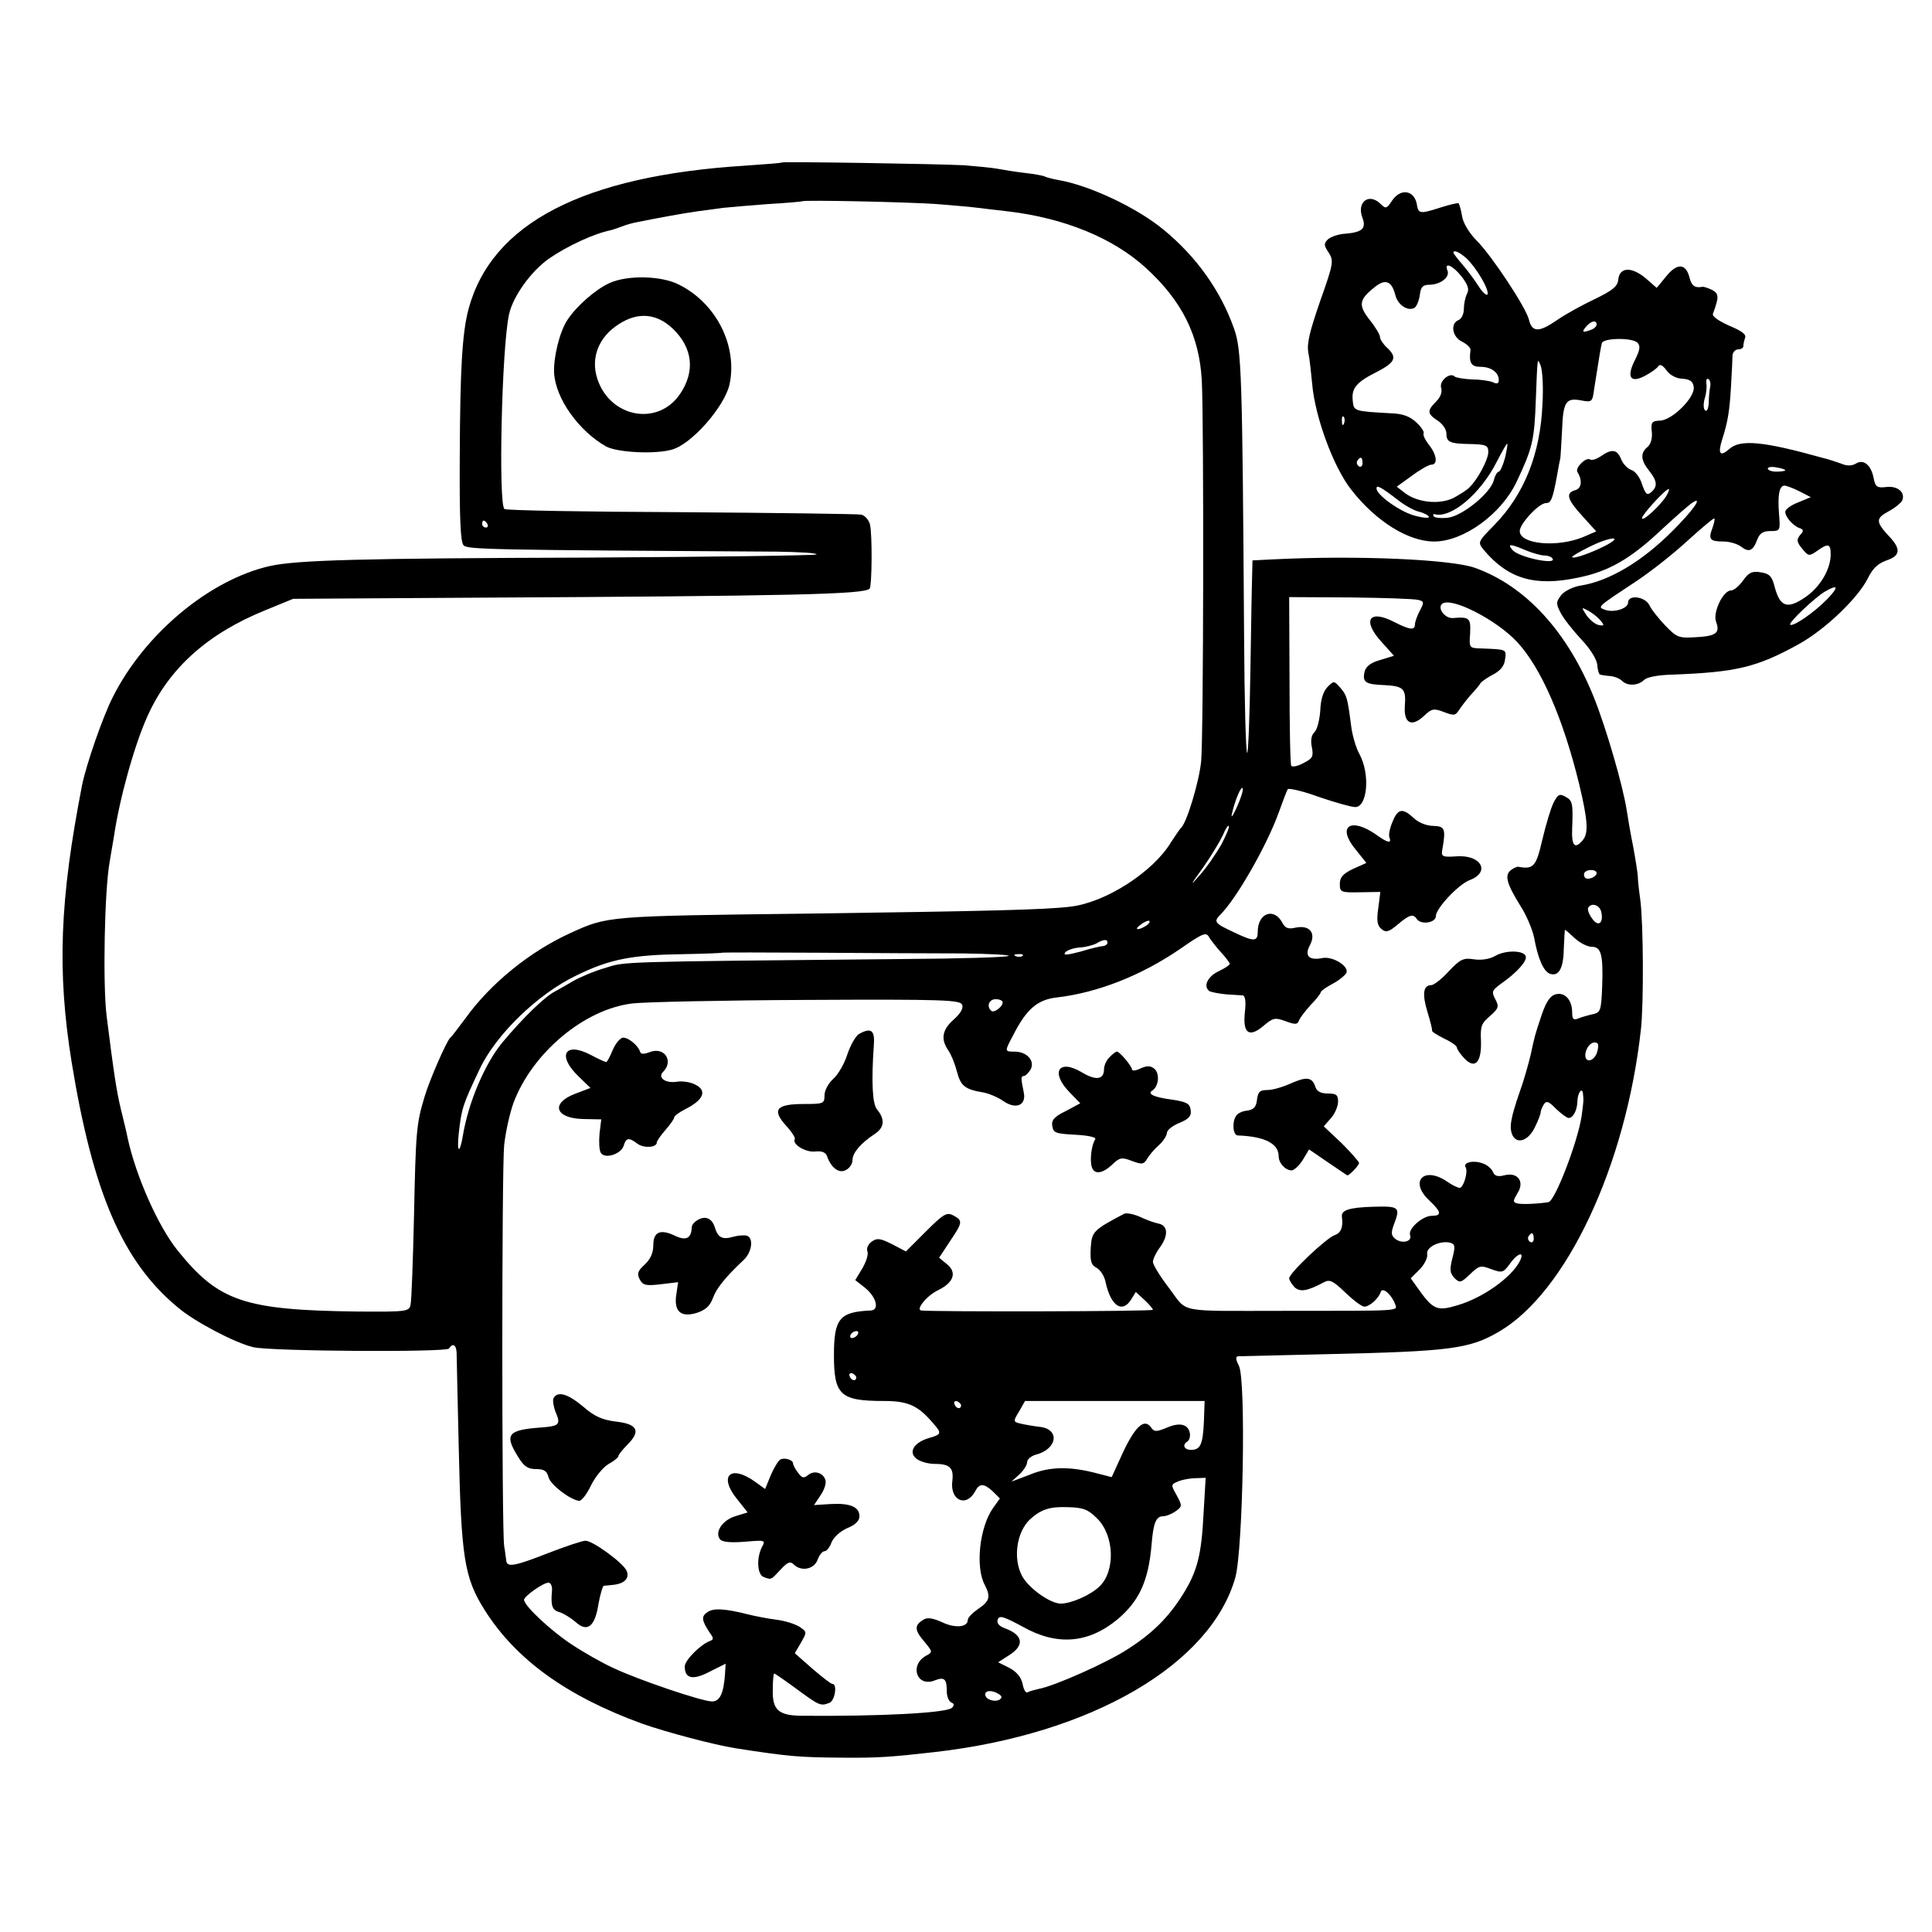 <?xml version="1.0" standalone="no"?>
<!DOCTYPE svg PUBLIC "-//W3C//DTD SVG 20010904//EN"
 "http://www.w3.org/TR/2001/REC-SVG-20010904/DTD/svg10.dtd">
<svg version="1.0" xmlns="http://www.w3.org/2000/svg"
 width="553pt" height="553pt" viewBox="0 0 553 553"
 preserveAspectRatio="xMidYMid meet">
<g transform="translate(0,553) scale(0.1,-0.1)"
fill="#000000" stroke="none">
<path d="M2238 5065 c-2 -2 -48 -5 -103 -9 -466 -29 -728 -165 -794 -411 -18
-68 -24 -170 -25 -422 -1 -178 2 -245 11 -254 12 -12 77 -13 897 -18 66 -1
116 -4 113 -8 -4 -3 -298 -7 -655 -9 -650 -2 -831 -7 -909 -24 -173 -39 -359
-194 -450 -375 -29 -57 -76 -193 -88 -252 -64 -328 -72 -532 -30 -793 61 -374
146 -572 305 -703 47 -40 163 -101 215 -113 47 -12 553 -15 560 -4 11 17 21
11 22 -12 0 -13 3 -133 6 -268 7 -319 16 -376 74 -468 90 -143 237 -248 452
-326 68 -24 204 -60 266 -70 155 -24 182 -26 305 -27 102 -1 142 2 265 16 449
51 791 251 861 500 22 81 31 567 10 606 -9 18 -10 26 -2 27 6 0 121 3 256 6
351 8 406 15 490 64 193 112 364 475 407 867 8 74 7 302 -2 370 -4 28 -7 57
-7 65 0 8 -6 47 -13 85 -8 39 -16 87 -19 107 -11 70 -58 232 -93 320 -76 190
-196 321 -342 373 -70 24 -336 36 -576 24 l-60 -3 -1 -45 c-1 -25 -3 -149 -5
-274 -2 -126 -6 -230 -9 -232 -4 -2 -8 148 -9 333 -5 750 -7 822 -29 882 -38
108 -108 206 -202 283 -75 62 -212 127 -302 142 -17 3 -34 8 -38 10 -3 2 -29
7 -56 10 -27 3 -62 9 -79 12 -16 3 -59 7 -95 10 -77 4 -519 11 -522 8z m442
-119 c52 -4 106 -9 120 -11 14 -2 52 -6 85 -10 161 -19 301 -76 395 -162 104
-95 153 -194 160 -323 6 -124 5 -1020 -2 -1090 -6 -59 -42 -178 -58 -190 -3
-3 -16 -22 -29 -42 -51 -84 -186 -171 -286 -183 -71 -9 -238 -13 -750 -20
-583 -7 -575 -7 -683 -56 -116 -53 -228 -144 -300 -244 -20 -27 -39 -52 -43
-55 -10 -8 -60 -122 -74 -170 -23 -76 -25 -98 -30 -340 -3 -129 -7 -244 -10
-255 -4 -19 -11 -20 -152 -19 -324 4 -397 29 -514 174 -56 69 -120 213 -144
324 -2 12 -11 48 -19 81 -13 54 -21 109 -41 268 -11 92 -6 360 9 441 3 17 8
49 12 71 16 110 59 263 96 345 62 138 173 237 339 304 l78 32 478 3 c969 5
1155 10 1172 26 7 7 8 158 1 184 -3 13 -15 26 -25 28 -11 2 -243 5 -516 7
-272 1 -500 5 -505 9 -18 11 -8 463 13 557 11 52 64 125 116 161 53 36 129 71
175 80 4 1 17 5 30 10 12 5 33 11 45 13 64 13 136 26 172 31 22 3 55 7 74 10
19 2 77 7 130 11 53 3 97 7 98 8 5 4 294 -2 383 -8z m-1285 -916 c3 -5 1 -10
-4 -10 -6 0 -11 5 -11 10 0 6 2 10 4 10 3 0 8 -4 11 -10z m2664 -217 c17 -4
18 -7 5 -31 -8 -15 -14 -33 -14 -39 0 -18 -15 -16 -60 7 -72 37 -92 4 -35 -58
l35 -39 -39 -12 c-26 -7 -41 -18 -45 -33 -7 -31 2 -37 57 -39 55 -3 62 -10 58
-61 -3 -49 20 -60 55 -27 22 21 28 22 57 11 28 -11 33 -10 42 4 6 9 20 28 33
43 13 14 27 30 30 36 4 5 21 17 37 25 20 11 31 24 33 43 4 29 5 28 -68 31 -35
1 -35 1 -32 44 2 43 -2 47 -49 43 -22 -2 -45 27 -32 40 23 23 154 -43 215
-108 69 -74 132 -219 178 -407 25 -104 27 -140 11 -160 -23 -28 -33 -18 -31
32 3 74 1 81 -20 92 -16 9 -21 6 -33 -17 -8 -16 -22 -63 -32 -105 -18 -78 -25
-87 -69 -79 -4 1 -14 -4 -22 -10 -18 -15 -11 -39 28 -102 17 -26 34 -67 39
-90 11 -61 27 -97 45 -104 25 -9 39 14 40 70 1 29 3 53 3 55 1 2 13 -9 28 -23
15 -14 37 -25 49 -25 27 0 33 -22 30 -112 -3 -73 -4 -77 -32 -82 -11 -3 -27
-7 -36 -11 -14 -6 -18 -2 -18 17 0 36 -21 59 -47 52 -16 -4 -27 -21 -40 -58
-21 -63 -20 -61 -32 -116 -6 -25 -19 -72 -31 -105 -27 -78 -31 -104 -20 -126
14 -25 46 -13 64 26 9 18 16 37 16 42 0 4 4 14 9 22 7 11 14 9 35 -13 15 -14
31 -26 36 -26 13 0 24 22 25 47 0 24 14 44 16 22 2 -19 2 -19 -4 -64 -11 -73
-76 -243 -95 -246 -33 -5 -79 -7 -91 -3 -11 3 -10 8 2 28 22 33 2 62 -37 52
-19 -5 -28 -2 -33 10 -3 8 -16 20 -29 24 -26 10 -57 3 -49 -11 8 -12 -6 -59
-17 -59 -5 0 -22 8 -36 18 -66 45 -109 1 -52 -53 36 -34 38 -45 8 -45 -26 0
-68 -37 -62 -55 7 -18 -21 -26 -41 -12 -13 10 -14 18 -6 40 20 52 17 55 -57
53 -71 -2 -94 -10 -91 -29 4 -30 -3 -46 -20 -52 -23 -7 -131 -109 -131 -124 0
-5 7 -16 15 -25 16 -15 36 -12 85 14 16 9 27 3 61 -30 23 -22 47 -40 54 -40
15 0 41 23 47 42 5 15 30 -6 41 -34 7 -21 25 -20 -308 -20 -322 0 -283 -8
-338 64 -26 34 -47 68 -47 76 0 8 9 27 21 43 24 34 22 62 -6 67 -11 2 -35 11
-52 19 -18 8 -38 12 -45 9 -89 -47 -93 -51 -96 -98 -2 -38 1 -49 17 -57 11 -6
23 -25 26 -43 15 -67 48 -88 73 -47 l13 21 25 -23 c13 -12 24 -25 24 -28 0 -5
-631 -6 -663 -2 -17 2 16 43 48 58 45 22 55 51 25 75 l-22 18 31 47 c37 55 37
59 10 74 -19 10 -28 5 -79 -46 l-57 -57 -40 21 c-34 17 -43 18 -58 7 -10 -7
-16 -20 -12 -28 3 -9 -4 -30 -15 -49 l-20 -33 28 -22 c33 -27 42 -64 16 -65
-89 -4 -105 -23 -105 -128 0 -114 18 -131 143 -131 70 0 98 -13 142 -65 24
-27 23 -31 -13 -41 -44 -13 -60 -41 -35 -60 11 -8 34 -14 50 -14 45 0 56 -11
52 -48 -8 -56 39 -78 65 -31 12 24 25 24 51 0 l20 -20 -20 -28 c-38 -54 -51
-169 -23 -220 17 -33 14 -46 -19 -68 -16 -11 -30 -25 -30 -32 0 -21 -37 -24
-74 -6 -27 12 -42 14 -53 7 -26 -16 -26 -29 2 -62 25 -30 25 -31 6 -41 -49
-27 -27 -91 24 -71 28 11 35 5 35 -31 0 -15 6 -29 13 -32 8 -3 9 -8 2 -15 -14
-15 -206 -25 -432 -23 -65 1 -83 17 -81 76 0 25 2 45 4 45 2 0 31 -20 65 -45
64 -47 68 -49 93 -39 16 6 23 54 9 54 -5 0 -30 20 -58 44 l-50 44 18 31 c17
30 17 30 -5 45 -13 8 -42 17 -66 20 -24 3 -60 10 -80 15 -67 17 -101 19 -118
6 -17 -12 -16 -23 8 -59 11 -15 11 -19 0 -23 -27 -10 -72 -55 -72 -73 0 -35
23 -40 71 -15 l46 23 -2 -32 c-4 -54 -15 -76 -37 -76 -28 0 -209 61 -283 96
-33 15 -87 46 -120 68 -59 39 -135 110 -135 127 0 10 55 49 70 49 6 0 11 -10
10 -22 -4 -45 0 -57 23 -63 12 -4 32 -17 45 -28 33 -30 55 -13 65 52 5 28 12
51 15 52 4 0 17 2 30 3 30 4 44 19 36 39 -8 22 -97 87 -118 87 -9 0 -57 -16
-106 -35 -97 -38 -119 -42 -121 -22 -1 6 -3 26 -6 42 -7 49 -7 1075 0 1147 4
37 16 92 27 122 54 143 203 268 341 284 35 4 260 9 500 10 390 2 438 0 443
-14 4 -10 -5 -25 -24 -42 -33 -29 -38 -56 -16 -88 8 -11 19 -38 25 -61 11 -42
23 -51 76 -60 16 -3 42 -14 56 -24 37 -26 68 -13 59 26 -8 38 -8 45 0 45 5 0
14 9 20 19 13 25 -11 51 -46 51 -29 0 -29 0 -4 47 38 75 70 102 125 108 118
14 242 63 353 139 66 46 75 49 83 33 6 -9 21 -29 35 -44 13 -14 24 -29 24 -32
0 -3 -15 -13 -32 -21 -32 -15 -45 -44 -26 -57 6 -3 27 -7 47 -9 20 -1 41 -3
48 -3 7 -1 10 -17 6 -50 -6 -60 13 -72 55 -36 26 22 32 23 62 12 27 -10 34
-10 38 2 3 8 18 27 33 44 16 16 29 33 29 36 0 4 15 15 34 25 19 10 37 25 40
32 7 19 -39 47 -68 42 -39 -8 -53 6 -37 36 19 35 0 59 -40 51 -21 -5 -30 -2
-38 13 -24 46 -71 29 -71 -25 0 -29 -11 -29 -71 0 -52 24 -56 29 -36 49 47 47
133 198 167 292 12 33 23 63 26 67 2 4 43 -5 89 -22 47 -16 93 -29 104 -29 35
0 43 93 13 150 -11 19 -22 58 -25 85 -10 78 -12 85 -31 107 -18 20 -18 20 -36
2 -12 -12 -20 -36 -21 -68 -2 -27 -9 -55 -17 -62 -9 -9 -11 -24 -7 -43 5 -26
2 -32 -24 -45 -16 -9 -32 -12 -35 -8 -3 5 -5 115 -5 246 l-1 237 175 -1 c96
-1 183 -4 194 -7z m-519 -594 c-11 -24 -17 -33 -14 -19 9 41 28 84 31 73 2 -5
-6 -30 -17 -54z m-44 -106 c-15 -26 -42 -66 -62 -88 -29 -34 -28 -30 9 21 24
34 49 76 57 93 7 17 15 30 17 27 3 -3 -7 -26 -21 -53z m1074 -82 c0 -12 -28
-22 -34 -12 -3 5 -3 11 1 15 9 9 33 7 33 -3z m13 -110 c8 -33 -8 -46 -26 -20
-9 12 -14 26 -11 31 9 15 32 8 37 -11z m-1303 -41 c-24 -15 -36 -11 -14 4 10
8 21 12 24 10 2 -3 -2 -9 -10 -14z m-110 -48 c0 -5 -6 -9 -12 -10 -7 0 -37 -7
-66 -16 -38 -10 -50 -11 -43 -2 5 6 24 13 42 14 17 1 39 7 48 12 20 12 31 12
31 2z m-416 -31 c77 -1 136 -4 133 -7 -3 -4 -140 -8 -304 -9 -827 -8 -792 -7
-852 -26 -32 -9 -73 -27 -92 -38 -19 -11 -41 -24 -49 -28 -29 -14 -93 -76
-153 -148 -49 -60 -96 -169 -112 -265 -9 -54 -18 -51 -12 5 8 73 12 84 60 185
46 98 166 215 277 268 96 47 159 59 309 61 58 1 106 3 107 4 1 1 125 1 276 0
150 -1 336 -2 412 -2z m173 -7 c-3 -3 -12 -4 -19 -1 -8 3 -5 6 6 6 11 1 17 -2
13 -5z m-57 -133 c0 -13 -26 -32 -33 -24 -14 13 -6 33 13 33 11 0 20 -4 20 -9z
m1701 -144 c-10 -28 -37 -30 -33 -2 4 22 21 37 34 29 4 -3 3 -15 -1 -27z
m-181 -533 c0 -8 -5 -12 -10 -9 -6 4 -8 11 -5 16 9 14 15 11 15 -7z m-233 -56
c-8 -32 -7 -42 6 -56 15 -15 19 -14 45 11 26 25 30 26 61 14 31 -11 34 -10 53
16 23 32 44 37 27 5 -25 -46 -105 -103 -177 -124 -59 -18 -70 -13 -114 49
l-20 28 25 25 c14 14 24 34 22 44 -4 20 36 40 66 33 14 -4 15 -11 6 -45z
m-1702 -218 c-3 -5 -11 -10 -16 -10 -6 0 -7 5 -4 10 3 6 11 10 16 10 6 0 7 -4
4 -10z m-4 -123 c-1 -12 -15 -9 -19 4 -3 6 1 10 8 8 6 -3 11 -8 11 -12z m300
-80 c-1 -12 -15 -9 -19 4 -3 6 1 10 8 8 6 -3 11 -8 11 -12z m695 -45 c-3 -67
-10 -82 -37 -82 -20 0 -26 15 -10 24 5 4 8 13 7 22 -4 27 -28 34 -65 18 -32
-13 -37 -13 -47 1 -19 26 -45 2 -81 -75 l-31 -68 -39 10 c-78 21 -136 21 -193
-2 l-55 -21 23 21 c12 11 22 27 22 35 0 8 11 17 24 21 63 16 71 74 11 80 -17
2 -40 6 -53 9 -22 5 -23 6 -5 35 l17 30 257 0 257 0 -2 -58z m-1 -263 c-6
-121 -18 -167 -60 -234 -41 -65 -86 -110 -158 -156 -58 -38 -209 -105 -253
-113 -13 -3 -28 -7 -33 -10 -5 -3 -11 8 -14 24 -4 19 -17 35 -38 46 l-32 16
31 20 c45 28 41 58 -11 77 -18 7 -25 15 -21 26 5 12 17 8 71 -21 99 -56 189
-48 273 22 61 52 87 109 96 211 5 64 13 83 33 83 9 0 26 7 37 15 18 13 18 15
2 45 -17 30 -17 31 5 40 12 5 35 9 50 9 l28 1 -6 -101z m-305 -15 c50 -49 53
-151 7 -195 -26 -25 -81 -49 -111 -49 -30 0 -93 45 -111 80 -26 50 -15 125 23
161 32 29 57 37 109 35 44 -1 58 -7 83 -32z m-281 -503 c9 -6 10 -10 2 -16
-15 -8 -41 1 -41 15 0 12 20 13 39 1z"/>
<path d="M1745 4720 c-40 -18 -95 -66 -121 -106 -22 -33 -40 -106 -38 -151 4
-74 71 -167 149 -211 32 -17 138 -23 188 -9 56 15 150 122 165 186 24 111 -38
234 -146 287 -50 25 -146 27 -197 4z m181 -131 c57 -55 64 -122 21 -186 -63
-94 -200 -69 -237 42 -20 60 3 120 61 157 55 36 109 31 155 -13z"/>
<path d="M3986 3178 c-8 -18 -12 -38 -9 -45 7 -18 -5 -16 -38 8 -73 51 -113
24 -60 -41 l32 -40 -38 -17 c-29 -14 -38 -24 -38 -43 0 -24 3 -25 58 -24 l58
1 -6 -47 c-5 -35 -3 -49 9 -59 13 -11 21 -9 47 13 33 28 44 31 54 16 11 -18
55 -12 55 8 0 22 65 91 97 103 59 22 34 72 -36 68 -41 -3 -46 -1 -43 17 11 62
8 69 -25 70 -19 0 -42 9 -56 22 -32 30 -46 28 -61 -10z"/>
<path d="M4280 2794 c-15 -9 -39 -13 -60 -10 -31 5 -40 1 -73 -34 -20 -22 -43
-40 -51 -40 -22 0 -26 -25 -10 -77 8 -26 14 -50 13 -53 -1 -3 15 -13 35 -23
20 -9 36 -21 36 -25 0 -5 9 -18 21 -31 31 -33 50 -12 48 50 -2 41 1 50 26 71
25 22 26 27 15 48 -11 21 -10 25 16 44 47 33 76 66 71 79 -5 17 -58 18 -87 1z"/>
<path d="M2458 2570 c-9 -6 -24 -32 -33 -59 -8 -26 -27 -58 -40 -69 -14 -13
-25 -33 -25 -47 0 -24 -3 -25 -59 -25 -79 0 -92 -16 -52 -61 17 -18 28 -36 26
-39 -9 -15 31 -39 58 -36 19 2 30 -2 34 -13 12 -34 35 -51 54 -40 11 5 19 18
19 28 0 21 24 49 62 74 30 19 32 43 8 72 -13 16 -16 80 -9 180 4 47 -7 55 -43
35z"/>
<path d="M1754 2525 c-8 -19 -16 -35 -19 -35 -2 0 -23 9 -45 21 -73 38 -96 -2
-35 -61 l35 -34 -42 -16 c-73 -27 -60 -71 21 -73 l52 -1 -5 -41 c-2 -23 -1
-48 4 -55 11 -18 57 -4 65 20 7 24 15 25 40 6 18 -13 55 -11 55 4 0 4 11 20
25 36 14 16 25 32 25 36 0 4 15 15 33 24 53 27 62 54 24 71 -13 6 -34 9 -48 7
-33 -6 -58 11 -41 28 31 31 4 72 -37 57 -18 -7 -27 -7 -29 1 -6 18 -33 40 -48
40 -8 0 -22 -16 -30 -35z"/>
<path d="M3176 2504 c-9 -8 -16 -24 -16 -35 0 -29 -23 -33 -64 -8 -66 39 -90
0 -35 -57 l31 -32 -41 -22 c-33 -16 -42 -26 -39 -43 3 -20 10 -22 66 -25 37
-2 60 -7 57 -13 -11 -16 -16 -60 -10 -79 7 -23 31 -20 60 8 20 19 26 20 55 9
29 -11 34 -10 44 7 6 10 21 28 34 39 12 11 22 27 22 34 0 8 16 21 36 29 27 11
35 20 32 37 -2 18 -12 23 -50 29 -55 7 -76 17 -59 27 18 12 21 49 5 62 -11 9
-21 9 -39 1 -14 -7 -25 -8 -25 -3 0 9 -35 51 -43 51 -3 0 -13 -7 -21 -16z"/>
<path d="M3695 2429 c-22 -10 -52 -19 -67 -19 -22 0 -27 -5 -30 -27 -2 -21 -9
-29 -28 -32 -14 -1 -28 -8 -32 -15 -12 -18 -9 -56 5 -56 77 -3 117 -23 117
-60 0 -19 19 -40 37 -40 7 0 22 14 32 30 l18 30 54 -37 c30 -20 54 -37 55 -37
4 -3 34 28 34 35 0 4 -23 30 -50 57 l-51 48 21 24 c11 12 20 34 20 47 0 19 -5
23 -29 23 -20 0 -32 6 -36 19 -9 28 -25 30 -70 10z"/>
<path d="M1997 2038 c-9 -5 -17 -14 -17 -21 -1 -31 -16 -39 -46 -25 -43 21
-64 13 -64 -26 0 -22 -8 -40 -25 -56 -20 -18 -22 -26 -14 -42 9 -17 18 -19 60
-14 l50 6 -5 -34 c-8 -49 12 -68 58 -54 25 8 38 20 46 41 10 29 36 61 88 110
24 22 30 63 10 70 -7 2 -25 1 -39 -3 -31 -9 -44 -3 -53 27 -8 26 -27 34 -49
21z"/>
<path d="M1585 1529 c-4 -5 -1 -24 5 -40 16 -37 11 -41 -42 -45 -95 -7 -105
-20 -65 -84 17 -28 28 -35 52 -35 22 0 30 -5 35 -23 5 -21 59 -63 87 -68 7 -1
22 18 34 43 12 25 35 53 50 62 16 9 29 19 29 23 0 4 12 19 26 33 39 39 29 59
-33 66 -40 5 -62 15 -94 43 -43 36 -72 45 -84 25z"/>
<path d="M2233 1352 c-6 -4 -18 -24 -27 -45 l-16 -39 -29 21 c-70 50 -105 17
-52 -49 l31 -39 -36 -11 c-37 -12 -59 -46 -43 -66 6 -8 31 -10 70 -7 59 5 61
5 50 -15 -16 -31 -14 -79 5 -86 22 -8 20 -9 48 21 20 22 28 25 38 15 21 -21
58 -14 68 13 5 14 14 25 20 25 6 0 15 11 20 25 6 15 25 32 45 41 23 9 35 21
35 34 0 27 -27 38 -82 35 l-48 -3 18 27 c10 14 17 33 15 43 -5 22 -32 31 -50
16 -12 -10 -18 -9 -29 7 -8 10 -14 22 -14 26 0 11 -26 18 -37 11z"/>
<path d="M3984 4955 c-14 -22 -18 -23 -31 -10 -34 35 -71 7 -53 -39 11 -30 -1
-41 -50 -45 -19 -1 -41 -9 -49 -16 -12 -12 -12 -17 2 -38 15 -23 14 -31 -24
-138 -30 -87 -39 -122 -34 -149 4 -19 8 -60 11 -90 8 -93 61 -238 112 -302 70
-90 163 -148 237 -148 84 0 192 78 236 171 45 95 51 118 55 234 5 126 4 123
14 98 5 -13 8 -62 5 -110 -6 -142 -52 -258 -138 -346 -47 -48 -48 -49 -30 -71
70 -83 146 -106 272 -79 87 18 149 54 238 138 41 38 82 74 90 78 27 16 -2 -25
-58 -81 -87 -88 -182 -145 -264 -158 -21 -3 -46 -15 -56 -27 -15 -20 -16 -24
-2 -51 8 -16 35 -50 59 -76 26 -27 45 -58 46 -74 1 -14 5 -27 8 -27 3 -1 15
-3 28 -4 13 -1 28 -7 35 -14 15 -15 45 -14 62 2 8 9 41 15 82 16 184 7 242 21
363 88 75 42 167 130 196 187 14 29 29 43 54 52 39 13 42 32 8 68 -39 42 -40
52 -3 72 19 10 37 25 40 32 9 23 -14 42 -46 38 -26 -3 -31 0 -36 25 -7 38 -29
56 -51 42 -12 -7 -26 -7 -42 0 -14 5 -38 13 -55 17 -168 47 -234 53 -265 25
-27 -24 -34 -14 -20 29 16 50 21 82 25 156 2 36 4 73 4 83 1 9 8 17 16 17 8 0
15 4 15 9 0 5 2 16 5 24 4 10 -10 20 -46 35 -31 14 -49 27 -46 34 18 49 17 57
-2 68 -11 5 -24 10 -28 9 -22 -4 -31 3 -37 26 -10 41 -35 43 -66 5 l-28 -34
-32 28 c-40 33 -74 32 -78 -4 -2 -20 -16 -31 -65 -55 -34 -16 -84 -43 -110
-61 -52 -36 -72 -36 -81 2 -9 35 -106 182 -149 225 -21 21 -39 50 -42 70 -3
18 -8 35 -10 37 -2 2 -27 -4 -55 -13 -53 -17 -60 -17 -64 7 -6 44 -47 51 -72
13z m213 -164 c29 -27 65 -89 61 -103 -2 -6 -14 4 -26 23 -12 19 -33 47 -47
63 -14 16 -25 31 -25 33 0 9 18 1 37 -16z m-13 -53 c18 -24 22 -36 15 -49 -5
-10 -9 -29 -9 -44 0 -14 -7 -28 -15 -31 -25 -10 -18 -49 10 -62 14 -7 25 -18
24 -24 -5 -37 2 -48 29 -48 30 0 52 -16 52 -38 0 -10 -5 -12 -17 -6 -10 4 -37
8 -60 8 -23 1 -45 5 -49 8 -13 14 -45 -12 -39 -32 4 -12 -2 -27 -14 -39 -27
-27 -26 -35 4 -55 14 -9 25 -25 25 -36 0 -26 10 -30 69 -31 45 -1 51 -4 51
-23 0 -21 -30 -78 -54 -101 -6 -7 -27 -20 -45 -30 -40 -20 -103 -14 -140 14
l-23 18 43 31 c24 18 49 32 56 32 19 0 16 28 -7 57 -11 14 -18 29 -15 33 2 4
-7 18 -21 31 -18 17 -39 25 -72 26 -107 6 -107 6 -110 36 -4 36 10 53 70 83
52 27 58 41 28 69 -11 10 -20 24 -20 30 0 7 -13 29 -30 50 -33 42 -30 58 16
94 30 24 48 16 58 -24 7 -28 36 -47 55 -36 6 4 13 21 15 37 3 23 8 29 29 29
31 1 58 22 50 41 -10 25 15 15 41 -18z m386 -137 c0 -5 -7 -12 -16 -15 -24 -9
-28 -7 -14 9 14 17 30 20 30 6z m117 -52 c9 -9 7 -21 -7 -49 -25 -49 -14 -68
28 -46 17 9 34 21 38 27 5 8 13 4 24 -11 10 -14 29 -24 46 -24 22 -2 30 -8 32
-24 4 -29 -61 -95 -97 -96 -23 -1 -26 -5 -23 -32 2 -19 -3 -36 -13 -44 -20
-17 -19 -37 5 -67 24 -30 25 -46 6 -62 -12 -10 -16 -5 -26 23 -6 20 -20 38
-31 41 -11 4 -24 18 -29 31 -11 28 -27 30 -58 8 -12 -8 -26 -13 -31 -9 -12 7
-43 -24 -36 -36 15 -24 12 -47 -6 -52 -29 -8 -23 -27 21 -75 l39 -43 -37 -16
c-75 -31 -182 -21 -182 17 0 21 55 80 75 80 14 0 19 10 31 75 4 22 8 46 10 52
1 7 3 43 5 80 3 83 11 95 54 87 32 -6 33 -5 38 33 16 102 19 119 22 131 5 15
87 16 102 1z m208 -127 c-2 -9 -4 -30 -4 -45 -1 -16 -5 -26 -10 -22 -5 3 -6
17 -2 33 5 15 7 35 5 45 -1 9 1 15 6 12 5 -3 7 -13 5 -23z m-1048 -104 c-3 -8
-6 -5 -6 6 -1 11 2 17 5 13 3 -3 4 -12 1 -19z m461 -98 c-6 -22 -14 -40 -18
-40 -4 0 -11 -11 -14 -24 -9 -37 -90 -103 -132 -108 -19 -2 -38 0 -40 4 -3 5
-2 8 3 6 47 -12 131 59 177 150 15 29 28 52 30 52 2 0 -1 -18 -6 -40z m-408
-16 c0 -8 -5 -12 -10 -9 -6 4 -8 11 -5 16 9 14 15 11 15 -7z m1210 -20 c0 -2
-11 -4 -25 -4 -14 0 -25 4 -25 9 0 4 11 6 25 3 14 -2 25 -6 25 -8z m-1109 -85
c19 -15 47 -31 62 -34 15 -4 27 -11 27 -15 0 -4 -20 -2 -44 5 -43 13 -106 59
-106 77 0 11 13 4 61 -33z m1149 25 l33 -17 -36 -15 c-21 -8 -37 -20 -37 -27
0 -15 23 -41 42 -47 11 -4 11 -8 0 -20 -10 -13 -9 -20 6 -38 18 -22 20 -23 43
-7 32 23 39 21 39 -10 0 -43 -31 -95 -75 -124 -49 -33 -70 -26 -85 30 -8 32
-15 39 -41 43 -24 4 -34 -1 -50 -24 -11 -15 -26 -28 -34 -28 -23 0 -53 -63
-43 -90 12 -32 0 -41 -60 -44 -47 -3 -53 0 -85 33 -19 20 -40 46 -46 59 -13
25 -61 31 -61 7 0 -17 -42 -30 -67 -20 -21 8 -22 7 93 83 39 26 104 77 144
114 41 37 75 66 77 64 2 -2 -1 -15 -6 -29 -12 -31 -6 -37 33 -37 17 0 40 -7
50 -15 22 -17 34 -12 46 21 7 18 17 24 38 24 28 0 28 1 24 51 -4 53 1 79 16
79 5 0 24 -7 42 -16z m-379 -11 c-14 -26 -71 -79 -71 -66 0 10 67 83 76 83 3
0 0 -8 -5 -17z m-176 -145 c-41 -21 -95 -40 -95 -32 0 2 21 15 48 28 59 30
104 34 47 4z m-228 -13 c19 -8 44 -15 54 -15 10 0 20 -4 23 -9 12 -19 -98 4
-115 25 -15 18 -7 18 38 -1z m862 -141 c-36 -37 -97 -79 -105 -72 -5 6 71 78
100 95 38 22 40 13 5 -23z m-648 -60 c12 -14 11 -16 -5 -13 -10 2 -26 15 -35
28 -15 23 -15 24 5 13 11 -6 27 -18 35 -28z"/>
</g>
</svg>
